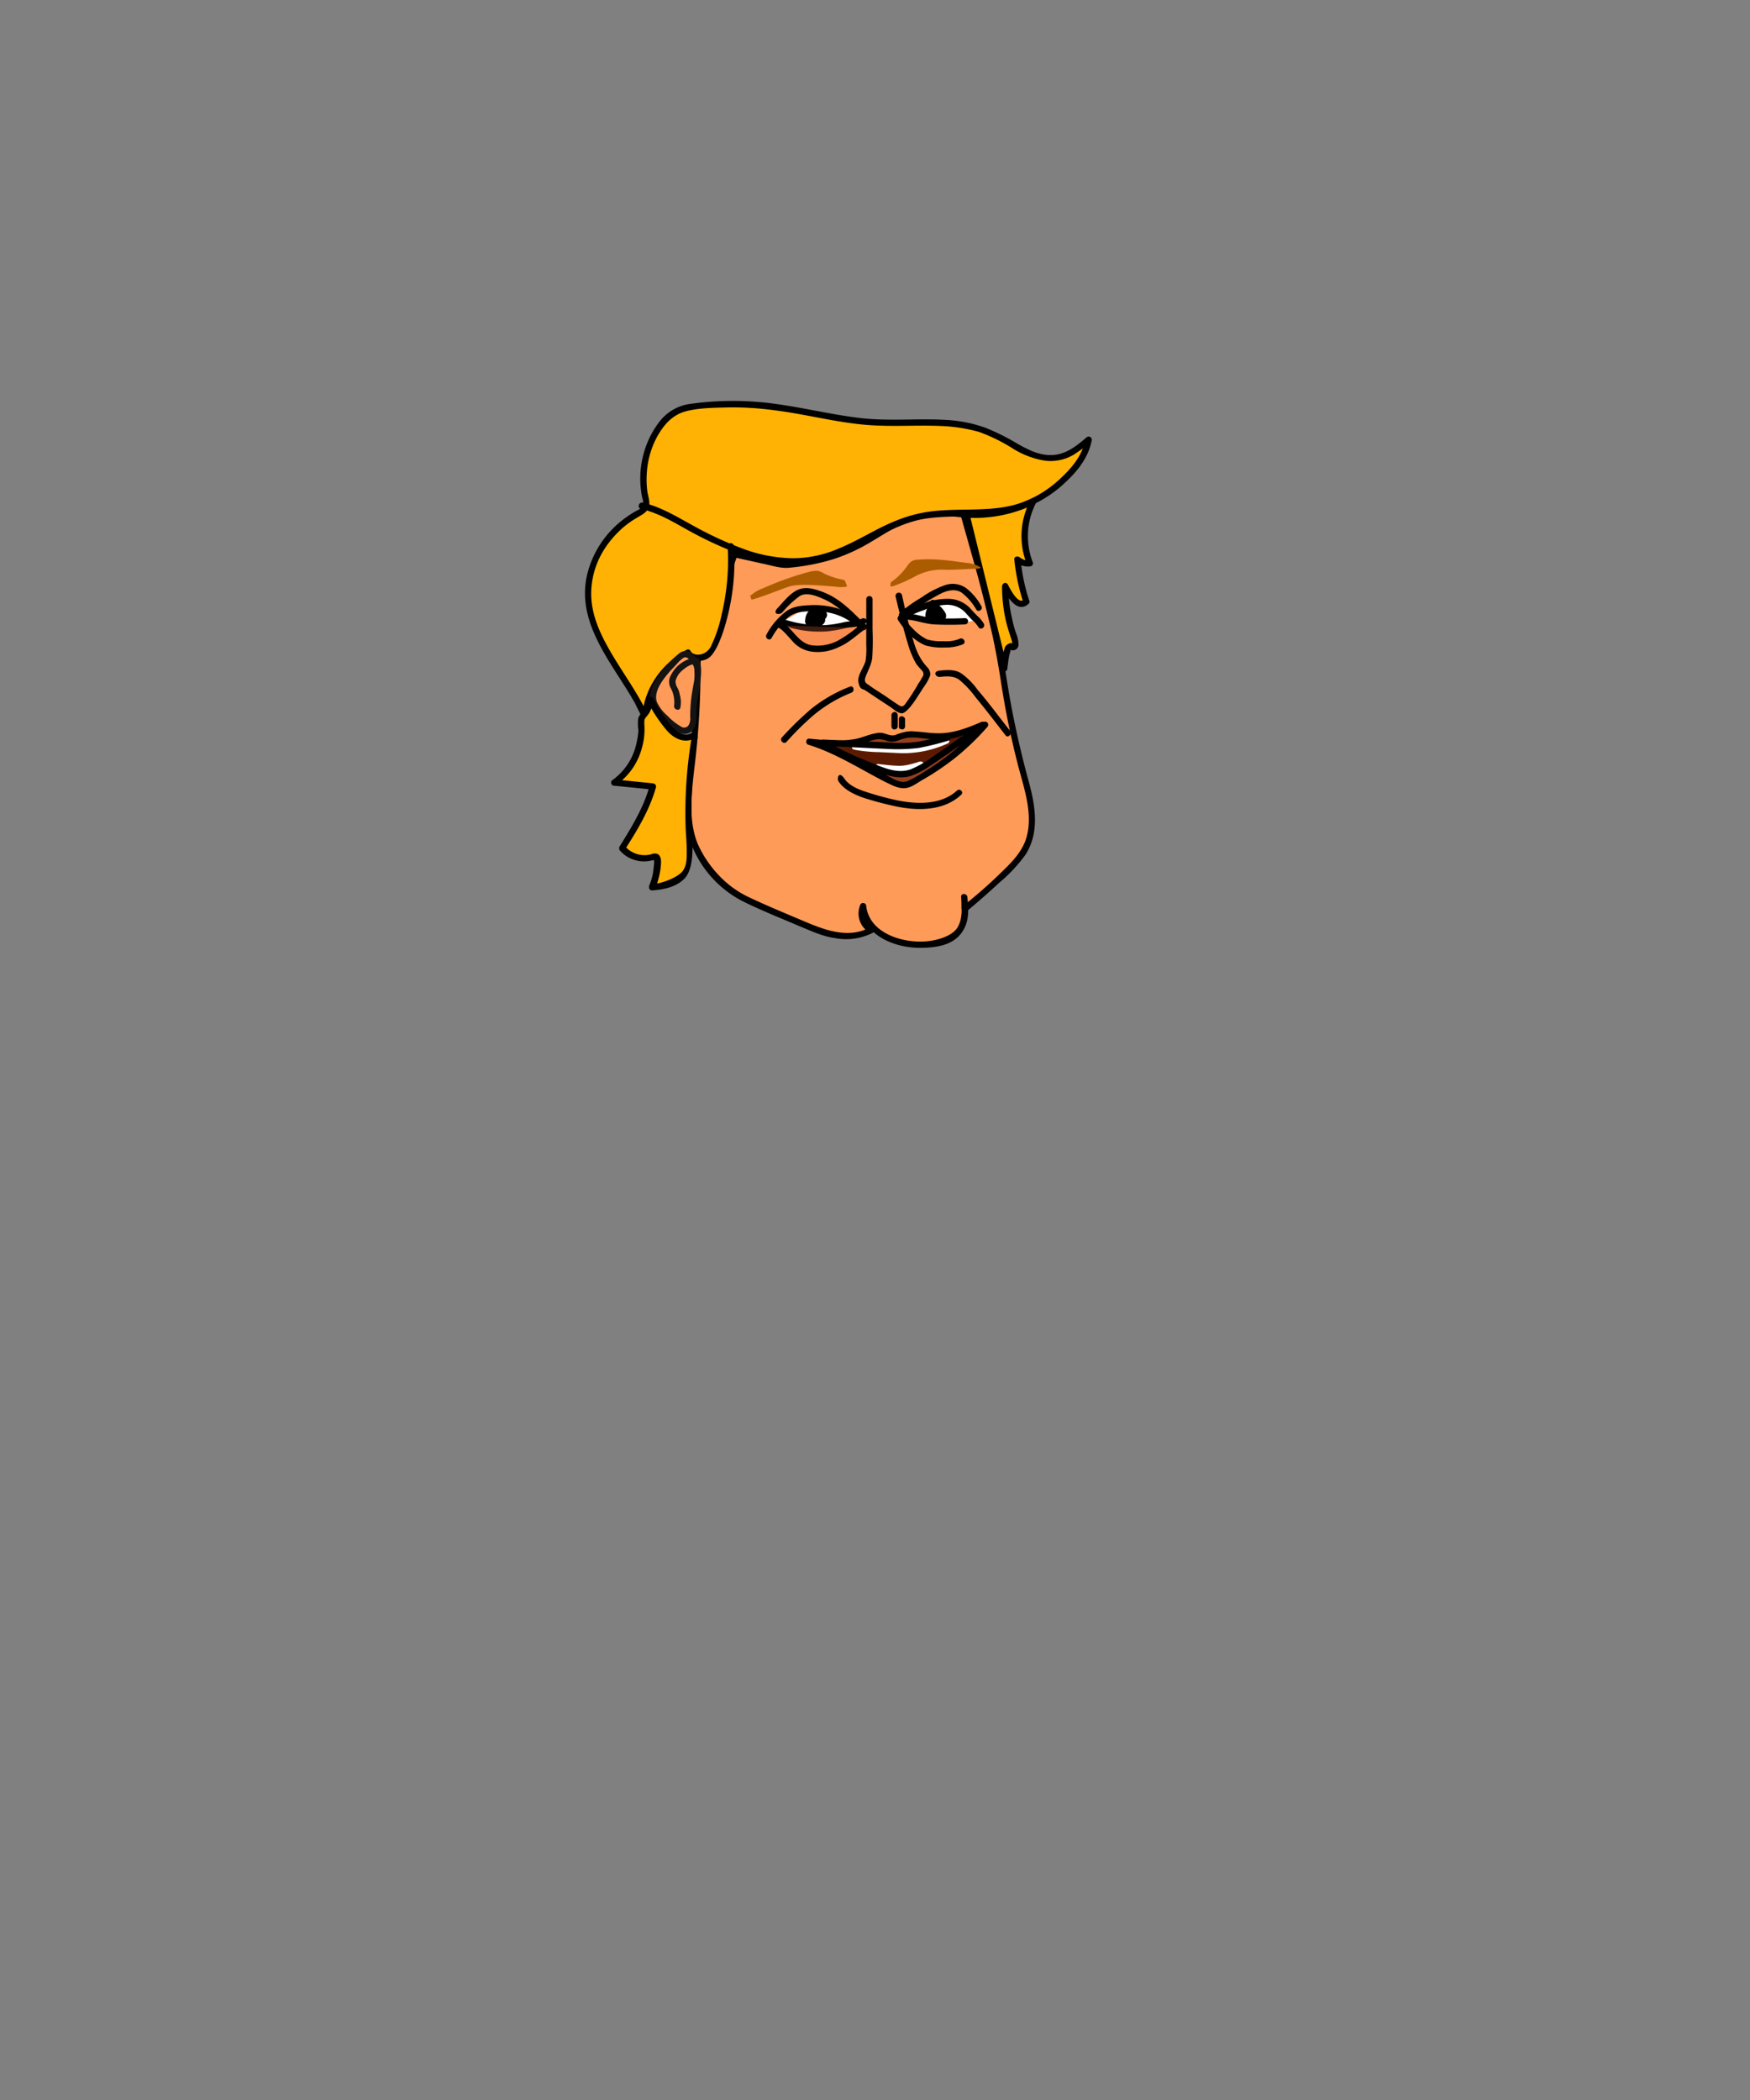 <svg xmlns="http://www.w3.org/2000/svg" viewBox="0 0 500 600"><rect x="0" y="0" width="500" height="600" fill="#808080" stroke="none"/><defs><style>.a{fill:#ff9b58}.c{fill:#ffb203}.e{fill:#fff}.k{fill:#963f1d}</style></defs><path class="a" d="M275.4 147.1c1.7 6.3 3.5 12.6 5.3 18.9s2.7 9.7 3.7 14.6c1.4 6.4 2.2 12.9 3.3 19.4s2.7 13.5 4.5 20.2 4.3 15.4.7 22.2a29.6 29.6 0 01-6 7.3c-3.6 3.4-7.3 6.8-11.3 10 0-1.2-.1-2.3-.1-3.4.3 4 .4 8.5-2.9 11.2a12.7 12.7 0 01-6.4 2.3 23.4 23.4 0 01-12.6-1.8c-3.7-1.9-6.6-5.2-7-9a5.3 5.3 0 002.4 6.7 14.9 14.9 0 01-7.8 1.7 20.5 20.5 0 01-8-1.8c-15-6.3-22.5-9.4-25.1-11.7s-9.8-8.4-11.1-18.1c-.9-7.1.3-14.1 1.1-21.2.9-8.8 1.1-17.7 1.3-26.6l10.5-29.7 14.3 3.1a53.6 53.6 0 0017.9-4.1c8.7-3.7 11.8-8.1 20.3-9.9a33.9 33.9 0 0113-.3z"/><path d="M274.5 147.3c2.2 7.9 4.5 15.8 6.6 23.7a241 241 0 014.9 23.9 241 241 0 004.9 23.9c1.8 6.9 4.6 14.6 2 21.6-1.6 4-4.8 6.9-7.8 9.8s-6.6 6-10.1 8.8l1.5.7c0-1.2-.1-2.3-.1-3.4h-1.8c.2 2.9.5 6.3-1.1 8.8s-6.3 3.8-9.7 3.9c-6.4.3-15.3-2.5-16.3-10a.9.9 0 00-1.8-.2 6.3 6.3 0 002.8 7.7V265c-6.2 3.3-12.9.7-18.8-1.8s-10.3-4.3-15.4-6.7a28.4 28.4 0 01-6.6-4.2 32.2 32.2 0 01-8.4-11.3c-2.7-6.8-1.7-14.5-.9-21.6a230 230 0 001.7-23.5c0-1.8.1-3.6.1-5.4a9.5 9.5 0 01.1-2.4 14.3 14.3 0 01.8-2.2l3.3-9.3 6.3-18-1.1.6 8.1 1.8c2.6.5 5.3 1.5 7.9 1.2a60.8 60.8 0 0012.7-2.5 51 51 0 0010.6-4.9c3.6-2.1 7-4.5 10.9-5.8a35 35 0 0115.4-1.1c1.1.2 1.6-1.5.4-1.7a37.9 37.9 0 00-13 .2 35.4 35.4 0 00-11.3 4.8 69.5 69.5 0 01-11.1 5.9 59.1 59.1 0 01-11.7 3 17.5 17.5 0 01-4.6.4c-1.5-.2-3-.7-4.5-1l-9.3-2c-.5-.2-.9.1-1.1.6l-5.7 16.1-3.6 10.3c-.4.9-.7 1.9-1 2.8s-.3 3.8-.3 5.6c-.2 8.3-.6 16.4-1.5 24.6s-2.1 15.1.1 22.3a31 31 0 0015 17.6c5.4 2.7 11 4.9 16.6 7.3 3.2 1.3 6.3 2.8 9.8 3.3a16.8 16.8 0 0011-1.5.9.9 0 000-1.5 4.6 4.6 0 01-2-5.7l-1.7-.3c1.1 8.6 10.5 12.1 18.1 11.8 3.9-.1 8.3-.8 10.8-4.1s2.1-6.9 1.8-10.4c-.1-1.1-1.9-1.2-1.8 0s.1 2.2.1 3.4a1 1 0 001.6.6c3.1-2.6 6.2-5.3 9.2-8.1a43.7 43.7 0 007.5-8c4.1-6.4 2.8-14.1.9-21s-4-15.9-5.4-23.9-2.5-16.7-4.6-24.8-5.1-18.5-7.6-27.7a.9.9 0 00-1.8.5z" fill="#020202"/><path class="c" d="M183.3 144.5c4.3.9 8.1 3.1 11.9 5.1 11.3 6.3 24.2 12.7 37.3 10.3 10.9-2.1 19.4-9.9 30.2-12.3a59.5 59.5 0 0112-1.1c5.6-.1 11.3-.1 16.5-1.7a33.7 33.7 0 0012.5-7.5c3.5-3.3 6.6-7.2 7.3-11.7-2.5 2.1-5.1 4.3-8.4 5-7.1 1.5-13.1-4-19.5-6.9-10.1-4.5-22.2-2.4-33.6-3.1-9.8-.5-19.3-3.3-29.1-4.4a93.7 93.7 0 00-20.5-.2 17.4 17.4 0 00-7.2 1.8 13.5 13.5 0 00-4.6 4.6 26.1 26.1 0 00-3.7 19.9 3.9 3.9 0 01.1 2.4c-.3 1-1.5 1.6-2.4 2.1-9.3 5.3-14.9 15.1-14 24.8 1.1 12.1 11.3 21.9 16.3 33.3.3-7.4 5-14.5 12.1-18.4.8 1.6 3.7 1.8 5.3.8a9.2 9.2 0 003.2-4.6 65.9 65.9 0 003.8-26.7"/><path d="M183.1 145.4c4.9 1.1 9.2 3.7 13.5 6.1a111.6 111.6 0 0013.1 6.2c8.9 3.5 18.6 4.9 27.8 1.8s15.5-8.4 24-10.7 20.2-.1 30-3.2a34.3 34.3 0 0012.8-7.7c3.5-3.2 6.7-7.2 7.6-12a.9.9 0 00-1.5-.9c-2.8 2.4-5.8 4.8-9.6 5s-6.8-1.4-9.9-3.1a63.4 63.4 0 00-9.4-4.7 39.1 39.1 0 00-10.8-2.2c-7.8-.5-15.6.3-23.3-.4s-16.7-2.9-25.1-4.1a88 88 0 00-25.1-.1 13.3 13.3 0 00-8.8 5.1 26.2 26.2 0 00-4.6 9.5 26.6 26.6 0 00-.6 10.5 18.4 18.4 0 00.5 2.5 2.4 2.4 0 01-1.4 2.7 30.1 30.1 0 00-4.2 2.7 28.1 28.1 0 00-10.3 15.6c-3.4 14 7.1 25.4 13.5 36.7l2.3 4.6c.4.9 1.6.4 1.7-.4.4-7.6 5.3-14 11.7-17.7l-1.3-.3c1.3 2.2 4.6 2.4 6.6 1.2s3.7-5.6 4.6-8.5a64.9 64.9 0 002.8-23.6c-.1-1.1-1.9-1.1-1.8 0a67.2 67.2 0 01-1.7 19.5 39.5 39.5 0 01-2.9 8.8 4.5 4.5 0 01-2.8 2.6c-1.1.3-2.6.2-3.2-.9a.8.8 0 00-1.2-.3c-7 3.9-12.2 11-12.6 19.2l1.7-.5c-2.9-6.3-7.1-11.9-10.6-17.9s-6.2-12-5.6-18.8 3.9-12.3 8.6-16.6a25.5 25.5 0 014.1-3c1.2-.8 2.8-1.4 3.5-2.8s.1-3.1-.2-4.6a25.3 25.3 0 01-.2-5.5 25 25 0 013.1-10.7c1.9-3.3 4.3-6 8.1-7s8.4-1 12.4-1.1a89.3 89.3 0 0112.7.8c8.2 1 16.2 3.1 24.4 4s15.3.2 23 .5a47.4 47.4 0 0111.2 1.7 50.2 50.2 0 019.6 4.7 24.6 24.6 0 009.1 3.5 12.9 12.9 0 009.3-2.3 40.1 40.1 0 003.9-3l-1.5-.9c-.7 4.4-3.6 8-6.8 11a32.4 32.4 0 01-11.1 7.1c-9.3 3.4-19.5 1.1-29.1 3.1s-15.4 6.8-23.2 10a33.4 33.4 0 01-13.2 2.9 42.4 42.4 0 01-14.1-2.6 102.8 102.8 0 01-14.7-6.8c-4.6-2.5-9.1-5.3-14.3-6.5-1.1-.2-1.6 1.5-.5 1.8z"/><path d="M237 213.4l14.7-.2c4.4 0 8.8 0 13-1-.1.1.1.3.3.3a19.5 19.5 0 004.2-.8l2.3-1.1a6.6 6.6 0 013.7-.2c-1.5 2.1-3.7 3.5-5.8 4.9a29.6 29.6 0 01-11.6 5.2l-3.3 1-1.3.2-.9-.4a13.5 13.5 0 01-2.6-1.5c-.9-.7-1.7-1.6-2.7-2.3a11.4 11.4 0 00-3.1-1.6l-7.3-3" fill="#5c1b00"/><path class="e" d="M244.1 214.2a41.7 41.7 0 007.1.7l6.3.3a30.6 30.6 0 0013.3-2.8c1-.5.1-2.1-.9-1.6a27.8 27.8 0 01-12.7 2.6l-5.5-.3a58.3 58.3 0 01-7.2-.6c-1.1-.2-1.6 1.5-.4 1.7zm6.9 5.9a44.6 44.6 0 006.3.5c2.1-.1 4-.9 6-1.3l-.7-1.7a18.1 18.1 0 01-5.9 1.7c-1.7.2-3.6.3-5.1-.8a.9.9 0 00-1.2.3 1 1 0 00.3 1.3c1.7 1.2 4 1.2 6 1a23.8 23.8 0 006.8-1.9c1-.4.3-1.9-.7-1.6s-3.7 1.2-5.7 1.2-4.1-.3-6.1-.5c-.5-.1-.9.4-.9.9s.4.8.9.9z"/><path class="c" d="M286.9 191c.6-5.1 1.1-6.5 1.5-6.5h.3c.3.1.7.4 1 .3s.4-1.9 0-3a43.5 43.5 0 01-2.5-14.3 14.9 14.9 0 002.7 3.9c1.1 1 2.5 1.4 3.4.4a54.3 54.3 0 01-2.6-12.1 4.3 4.3 0 003.6 1.2 19.6 19.6 0 01-1.5-9.2 20.4 20.4 0 012.5-8.6 36.1 36.1 0 01-9.7 3.2 43 43 0 01-9.5.6z"/><path d="M287.8 191c.2-1.3.3-2.6.6-3.9a13.6 13.6 0 00.4-1.7c.1-.5 0 0-.1-.1s-.2 0 .1.3.5.2.7.2a1.6 1.6 0 001.5-1.6 8 8 0 00-.6-3 30.3 30.3 0 01-1.2-4.3 42.2 42.2 0 01-1.1-9.3l-1.6.4c1.2 2.4 4.2 7.5 7.4 4.5a.8.8 0 00.2-.8 53.6 53.6 0 01-2.5-11.9l-1.5.7a5.4 5.4 0 004.4 1.3.9.9 0 00.6-1.1 20.6 20.6 0 01.9-17 .9.9 0 00-1.2-1.3 37.8 37.8 0 01-18.7 3.7 1 1 0 00-.9 1.2l10.8 43.9a.9.9 0 001.8-.5L277 146.8l-.9 1.1a39 39 0 0019.6-3.9l-1.2-1.2a21.6 21.6 0 00-1.1 18.4l.6-1.1a3.8 3.8 0 01-2.7-.9c-.5-.4-1.6-.2-1.5.6a58.2 58.2 0 002.6 12.4l.2-.9c-1.7 1.6-4-3.1-4.6-4.2s-1.7-.4-1.7.5a44.8 44.8 0 00.9 8.9 41.6 41.6 0 001.2 4.4l.6 1.9a3.6 3.6 0 01.2 1c0 .6 0 0-.2-.1s-1.6.4-1.9 1.3a24.4 24.4 0 00-1.1 6c-.2 1.1 1.6 1.1 1.8 0z"/><path class="e" d="M243.5 177.2a3.7 3.7 0 01-1.7-1l-2.2-1a18.6 18.6 0 00-4.6-1.3 9.7 9.7 0 00-4.8.3 11.7 11.7 0 00-3.2 1.5l-3.7 2.1 5.2.9 3.3.6a41.6 41.6 0 006.1-.1 13.9 13.9 0 005.7-1.2m35.9-2a15.1 15.1 0 01-1.7-1 8.4 8.4 0 00-2.1-1.1 19.3 19.3 0 00-4.7-1.3 11.1 11.1 0 00-4.8.3 13.3 13.3 0 00-3.2 1.5l-3.7 2.1 5.3 1 3.2.5a31 31 0 006.1-.1 16.2 16.2 0 005.8-1.1"/><path d="M258.3 176.8a36.4 36.4 0 015.7-2.5 18.1 18.1 0 016.4-1.5 7.2 7.2 0 015.3 2.1l1.9 2.1a9.3 9.3 0 011.9 2.1c.6 1.1 2.1.2 1.6-.9a10.6 10.6 0 00-1.9-2.3c-.8-.7-1.5-1.6-2.3-2.4a8.7 8.7 0 00-5.7-2.4 19.3 19.3 0 00-7.1 1.2 39.9 39.9 0 00-6.7 2.9c-1 .6-.1 2.2.9 1.6z"/><path d="M258.4 177c2.8 0 5.5 1.2 8.4 1.4a88.1 88.1 0 008.9 0 .9.9 0 100-1.8 88.1 88.1 0 01-8.9 0c-2.9-.2-5.6-1.4-8.4-1.4a.9.9 0 000 1.8z"/><path d="M265.5 172.9a24.4 24.4 0 00.1 2.7 7.7 7.7 0 00.2 1.5 1.4 1.4 0 001.1 1.2 2.8 2.8 0 002.6-.8 2 2 0 00.8-1.2 1.9 1.9 0 00-.4-1.5 7 7 0 00-1.8-2 3.3 3.3 0 00-1.4-.4 1.7 1.7 0 00-1.3.7 4.8 4.8 0 00-1 2.8 2.1 2.1 0 001.6 2.2 2.3 2.3 0 002.5-1.4 4 4 0 00.1-3.2 1 1 0 00-1.3-.3.9.9 0 00-.3 1.2c.1.2 0-.2 0 0v1.3c0 .1-.1.3 0 .1v.2h-.6c-.2-.2 0 .1 0-.1h-.1v-.2a.9.9 0 01.1-.5.6.6 0 01.1-.4.4.4 0 01.1-.3c-.1.2 0-.1 0-.1h.1c.1-.2-.1.1 0-.1h.6c.2.2-.2-.1 0 .1l.3.3.3.3.2.2h.1l.2.3a.3.3 0 00.1.2c.1.2 0-.2 0 0v.1c0 .3-.1.1 0-.1v.2c.1-.1.1-.1 0-.1h-.1c0 .1-.1.1-.1.2s0 0-.1 0h-.2c-.1 0-.1 0 0-.1s-.3.2-.4.1h-.1l.2.2c-.1 0-.1-.4-.1-.5s-.1-.1-.1-.2v-.2a1.3 1.3 0 00-.1-.6v-2.4c.1-.5-.4-.9-.9-.9s-.8.4-.9.9z"/><path d="M258.4 176.4a31.7 31.7 0 015.1-3.7 60.5 60.5 0 015.5-3.2c1.9-.9 4.4-1.4 6.1.1a16.5 16.5 0 013.8 4.5c.5 1 2.1.1 1.5-.9a16.7 16.7 0 00-4.4-5.2 6.7 6.7 0 00-6.3-.7 26.2 26.2 0 00-6.4 3.4 40.5 40.5 0 00-6.2 4.4c-.9.8.4 2.1 1.3 1.3z"/><path d="M256.6 177.2a25.8 25.8 0 003.3 4.1 13.9 13.9 0 004.5 3.1 16.9 16.9 0 005.5.6 13 13 0 005.2-.9c1.1-.5.2-2.1-.9-1.6a10.1 10.1 0 01-4.6.7 14.8 14.8 0 01-4.7-.5 13.4 13.4 0 01-3.8-2.8 14.8 14.8 0 01-2.9-3.7.9.9 0 00-1.6 1zm-9.6 1c-1.2-.4-2.1-1.5-3.2-2.2a18.3 18.3 0 00-3.4-1.8 22.8 22.8 0 00-8.6-1.3c-2.8.1-5.5.3-7.6 2.1a19.7 19.7 0 00-5.2 6.3c-.6 1.1 1 2 1.5.9a21 21 0 014.6-5.7c2.2-1.9 5.3-1.9 8.1-1.8a17.3 17.3 0 017.7 1.7 17.5 17.5 0 012.9 1.8 8 8 0 002.7 1.8c1.1.3 1.5-1.4.5-1.8z"/><path d="M246.1 176.8c-1.4.8-3.5.6-5.1 1a31.2 31.2 0 01-5.2.8 33.2 33.2 0 01-11.3-1.5c-1.1-.4-1.5 1.3-.4 1.7a30.9 30.9 0 0012.1 1.6 37.8 37.8 0 005.7-1c1.7-.3 3.6-.2 5.1-1.1s.1-2.1-.9-1.5z"/><path d="M232.5 174.5c-.7.6-1.4 1.6-1 2.5s1.9.9 2.7.7 2-.9 2.1-1.9-1-1.7-1.9-2a3.4 3.4 0 00-2.6.2 3.6 3.6 0 00-1.5 1.9 3 3 0 00-.2 1 1.9 1.9 0 00.2 1.5 2.4 2.4 0 002.3 1 4.3 4.3 0 001.6-.5 2 2 0 001.2-.8c.8-.9.2-2.4-.6-3.1a.9.9 0 00-1.3 1.3l.2.2c.1 0 .1.1.1.2s.2.2.1 0a.4.4 0 00.1.3l-.4.3h-1.7c-.1 0-.2-.3-.1 0v-.2a.6.6 0 00.1-.4c.1-.2.1-.5.2-.7s0 .1 0 0h.1v-.2c.1-.2-.1.1 0 0l.3-.3h1.5c0 .1.2.1 0 .1l.4.2h.1v-.2c.2-.2 0-.1 0 0h-.1l-.2.2h-1.3l.2.3h.1c0-.2-.1.1 0 0s0-.2.1-.2a.1.1 0 01.1-.1l.3-.4a.9.9 0 000-1.3.9.9 0 00-1.2 0z"/><path d="M247.3 178.5c-3.8-3.7-7.2-7.5-12.3-9.4-2.2-.8-4.7-1.6-7-.6s-4.1 3.4-5.8 5.2.5 2.1 1.3 1.3a27.9 27.9 0 015-4.7c2-1.2 4.9 0 6.9.9 4.3 1.9 7.4 5.4 10.7 8.6.8.8 2.1-.5 1.2-1.3z"/><g opacity=".27"><path d="M246.1 179.4l-2 1.5a23.9 23.9 0 01-4.7 3.1 11.3 11.3 0 01-2.4.8 11.1 11.1 0 01-5.7.4l-1.8-.6c-1.9-.8-4.6-4.9-6.4-5.9" fill="#e9633a"/><path d="M245.5 178.7a33.2 33.2 0 01-6.2 4.4 12.5 12.5 0 01-7.8 1.2c-3.6-.9-4.9-4.6-7.9-6.3-1-.6-1.9 1-.9 1.5s2.8 2.7 4.1 4.1a8.9 8.9 0 005.3 2.6 13.6 13.6 0 007.7-1.4c2.6-1.1 4.7-3.1 7-4.8s-.4-2-1.3-1.3z" fill="#070401"/></g><path d="M247.5 171.2v13.2a21.3 21.3 0 01-.2 4.4c-.5 2-2.5 4.2-2 6.3s1.1 1.6 2 2.2l3.6 2.4 3.5 2.3c.9.6 2 1.7 3.2 1.8s3.3-2.8 4.2-4.2l2.2-3.4a13.2 13.2 0 001.8-3.3 3 3 0 00-.8-2.2 14.4 14.4 0 01-2.3-3.2c-1.4-2.5-2-5.5-2.8-8.3s-1.5-6.1-2.2-9.2a.9.9 0 00-1.8.5c1.1 4.6 2.2 9.3 3.6 13.8a25.8 25.8 0 002.3 5.4c.5.7 1.2 1.4 1.8 2.1a1.4 1.4 0 01-.1 1.7 17.4 17.4 0 01-1.1 1.8 59.4 59.4 0 01-3.8 5.9c-.9 1.2-1.7.3-2.7-.3l-3.2-2.2-3.1-2-1.4-1c-.8-.5-1.3-.9-1-2s1.7-3.5 2-5.6a74.5 74.5 0 00.1-8.2v-8.7a.9.9 0 10-1.8 0z"/><path class="a" d="M199 188.8c-1.1-.3-1.6-1.6-2.7-1.9a2.8 2.8 0 00-2.5 1.2 27.7 27.7 0 00-6.4 8.2 6.8 6.8 0 00-.8 3.4 7.1 7.1 0 002.3 4.2 25.9 25.9 0 004.6 4.1 4 4 0 002.3.8 2.4 2.4 0 002-1.6 6.6 6.6 0 00.3-2.4 30.7 30.7 0 01.5-6.8c.5-2.9 1.3-5.9.1-8.7-.1-.1-.1-.3-.3-.4h-.6a9.5 9.5 0 00-5.2 4.1 3.5 3.5 0 00-.5 2.4 9.4 9.4 0 00.6 1.5 7.9 7.9 0 01.8 5"/><path d="M199.3 188c-.9-.3-1.4-1.4-2.3-1.8a3 3 0 00-3.1.6 29.7 29.7 0 00-5.6 6.1c-1.4 2-3 4.7-2.5 7.3s2.7 4.8 4.6 6.5 4.1 3.8 6.5 2.7 2-4.4 2.1-6.8.9-5.8 1.2-8.8.2-6.5-2.7-5.7a9.2 9.2 0 00-5.8 4.8 3.7 3.7 0 000 3.8 8.6 8.6 0 01.9 5c-.1 1.1 1.6 1.6 1.8.4a7.8 7.8 0 00-.2-3.7 5.5 5.5 0 00-.6-1.8 3.9 3.9 0 01-.6-2 5.8 5.8 0 012-3.1c.8-.7 2.3-1.8 3.4-1.7l-.7-.3a3.6 3.6 0 01.7 2.4 13.1 13.1 0 01-.1 2.8c-.3 1.6-.6 3.2-.8 4.8a45.8 45.8 0 00-.3 5.3 3.8 3.8 0 01-.4 2.3 1.5 1.5 0 01-2.2.5 16.6 16.6 0 01-3.9-3.1 11.4 11.4 0 01-3-3.9c-1.1-3.1 1.9-6.7 3.8-8.9l1.8-1.9a10.7 10.7 0 011.9-1.8c.9-.5 1.4.1 2 .7a5.4 5.4 0 001.6 1c1.1.4 1.6-1.4.5-1.7z" fill="#161413"/><path d="M242.8 196.2a41.1 41.1 0 00-11.1 6.4 90.8 90.8 0 00-8.3 8.1c-.8.8.5 2.1 1.3 1.3a80.9 80.9 0 017.8-7.7 39.5 39.5 0 0110.8-6.4c1-.4.6-2.2-.5-1.7zm25.7-2.8c2.1-.2 4.2-.4 5.9 1.1a28.5 28.5 0 014.4 4.8c2.9 3.5 5.7 7.2 8.5 10.8.7.9 2-.4 1.3-1.3-3.1-3.9-6-7.9-9.2-11.6a20.5 20.5 0 00-4.6-4.7c-1.8-1.3-4.2-1.1-6.3-.9s-1.2 1.9 0 1.8z"/><path d="M254.5 166.4a18.8 18.8 0 004.5-4.4 5.4 5.4 0 011.4-1.6 3.8 3.8 0 012.1-.5c4.5-.4 9 .3 13.5.9a9.1 9.1 0 014.3 1.4 3 3 0 01-1.6.3c-3 .1-5.5.3-8.5.3a16.1 16.1 0 00-8.6 1.8 41.7 41.7 0 01-6.5 2.9c-.3.1-.6.1-.7-.1m-13.2-1.7a22.3 22.3 0 01-5.7-1.8 5.8 5.8 0 00-1.8-.8 7.8 7.8 0 00-2.2.2 87.4 87.4 0 00-13.3 4.7 11.5 11.5 0 00-4 2.4c.6 0 .2 1 .7.9 3-.8 7.6-2.7 10.5-3.7s10.1-.2 13.2 0a9.1 9.1 0 003.3 0c.3 0-.3-1-.3-1.3" fill="#ab5c00"/><path class="k" d="M239.9 212.7c2.1.2 4-.8 6-1.3a24.7 24.7 0 013.8-.5h2.1l1.5.3c2.4.2 4.5-1.5 6.9-1.6a9.5 9.5 0 013.3.5 33.3 33.3 0 007.8.8c-.9.7-1.9.1-2.8.7s-2.5.1-4 .6a23.4 23.4 0 01-6.5 1.2 31.9 31.9 0 01-5.3-.6c-1.2-.1-4.8.3-5.9 0-3.1-.7-3.9.2-7.1.4"/><path d="M231.8 212.9c4.2.4 8.6.8 12.8 0 2.2-.4 4.2-1.5 6.3-1.7a6.7 6.7 0 012.8.6 4.6 4.6 0 002.6-.1 14.9 14.9 0 013-.9 16 16 0 013.1 0 51.9 51.9 0 006.8.5c4.2-.2 8.2-1.8 12-3.5 1.1-.4.2-2-.9-1.5-3.9 1.7-8.1 3.3-12.4 3.2-2.2 0-4.3-.4-6.4-.5a8.8 8.8 0 00-2.8.1 16.1 16.1 0 00-2.9.9c-1.2.3-1.9-.1-3-.4a4.3 4.3 0 00-2.5-.1c-2 .3-3.8 1.2-5.7 1.6-4.2.8-8.6.4-12.8 0-1.2-.1-1.2 1.7 0 1.8z"/><path d="M235.3 213.1l18.5.9a50.6 50.6 0 008.7-.3 81.1 81.1 0 008.5-2.1c1.1-.3.7-2-.4-1.7a75.4 75.4 0 01-8.2 2 39.5 39.5 0 01-9.1.2l-18-.8c-1.2-.1-1.1 1.7 0 1.8zm4.3 10.2c1.6 2.3 4.1 3.5 6.7 4.5a90.1 90.1 0 0010.2 2.7c6.1 1.2 13.3 1.1 18.1-3.4.9-.8-.4-2-1.2-1.2-4.5 4.1-11.3 3.9-16.9 2.8a83.7 83.7 0 01-8.6-2.3c-2.5-.8-5.2-1.8-6.7-4s-2.2-.1-1.6.9zm5.9-44.6a33.2 33.2 0 01-6.2 4.4 12.5 12.5 0 01-7.8 1.2c-3.6-.9-4.9-4.6-7.9-6.3-1-.6-1.9 1-.9 1.5s2.8 2.7 4.1 4.1a8.9 8.9 0 005.3 2.6 13.6 13.6 0 007.7-1.4c2.6-1.1 4.7-3.1 7-4.8s-.4-2-1.3-1.3z"/><path class="c" d="M198.6 210.5a127.7 127.7 0 00-1.6 30.3c.2 2.6.4 5.5-.7 7.8s-6.1 4.7-9.9 4.9a18.6 18.6 0 001.5-7.7 1.5 1.5 0 00-.3-1c-.3-.2-.7 0-1 .1a8.2 8.2 0 01-8.7-2.5c3.4-5.6 7-11.2 8.7-17.7l-10.9-1.1c5.1-3.5 8.1-10.3 7.6-16.8a6.5 6.5 0 010-1.4 4.3 4.3 0 01.9-1.3 8.8 8.8 0 001.7-4.1 50.3 50.3 0 004.4 6.9 10.8 10.8 0 003.3 3.1 4.4 4.4 0 004.3.4"/><path d="M197.7 210.2a130.3 130.3 0 00-1.8 26.5c.1 2 .3 4.1.3 6.2s.1 4.2-1.1 5.9-5.6 3.6-8.7 3.8l.8 1.4a27.3 27.3 0 001.5-5.6c.1-1.2.6-3.6-.8-4.4a2.5 2.5 0 00-1.9.1 7.4 7.4 0 01-7.5-2.4v1.1c3.6-5.6 7.1-11.4 8.9-17.8.2-.7-.3-1.1-.9-1.2l-10.9-1.1.4 1.6a18.7 18.7 0 007.4-10.6 19.2 19.2 0 00.7-6.7c0-.8-.1-1.4.4-2a14.7 14.7 0 001-1.3 11.2 11.2 0 001.2-3.5l-1.7.2a43.9 43.9 0 005.6 8.4c2 2.2 4.7 3.6 7.6 2.3 1.1-.4.2-2-.9-1.5-2.7 1.2-5.1-1.6-6.6-3.6a39.6 39.6 0 01-4.1-6.5 1 1 0 00-1.7.2 6.3 6.3 0 01-1.3 3.5c-.5.8-1.2 1.4-1.3 2.4a16.1 16.1 0 00.1 3.1 19.9 19.9 0 01-.5 3.4 17.4 17.4 0 01-6.8 10.7.9.9 0 00.5 1.7l10.9 1.1-.9-1.1c-1.7 6.3-5.2 11.9-8.6 17.4a1.1 1.1 0 00.1 1.1 9.2 9.2 0 007.4 3.1 10.8 10.8 0 001.9-.3c.5-.1.4-.2.5.4a5.7 5.7 0 01-.1 1.3 17 17 0 01-1.3 5.5c-.2.6 0 1.4.8 1.4 3.2-.2 6.7-.9 9.1-3.2s2.6-7.3 2.4-11.2a130.7 130.7 0 011.5-29.3c.2-1.1-1.5-1.6-1.7-.5zm57-5.9v3.2c0 .5.4 1 .9.9a.9.9 0 00.9-.9v-3.2a1 1 0 00-.9-.9c-.5.1-.9.4-.9.9zm3.9 3.2v-2a.9.9 0 00-.3-.6l-.6-.3c-.3.1-.5.1-.7.3a1.4 1.4 0 00-.2.6v2a1.4 1.4 0 00.2.7l.7.2a.7.7 0 00.6-.2.9.9 0 00.3-.7z"/><path class="k" d="M231.2 211.9c8.5 2.6 15.8 7.7 23.8 11.4a6 6 0 003.9.9 6.1 6.1 0 001.7-.7 73.1 73.1 0 0020.9-16.4c-6.2 3.6-11.7 8.3-17.9 12a13.5 13.5 0 01-5 2c-2.4.4-4.9-.4-7.2-1.3a126.1 126.1 0 01-15.9-7.1"/><path d="M231 212.8c7.8 2.4 14.7 6.9 21.9 10.6 1.7.8 3.4 1.8 5.3 1.8s3.4-1.2 4.9-2.1a76.3 76.3 0 009.6-6.4 72.6 72.6 0 009.4-9 .9.9 0 00-1.1-1.4c-3.5 2.1-6.9 4.6-10.2 6.9l-5.3 3.7a27.3 27.3 0 01-5.3 2.9c-4.1 1.5-8.5-.8-12.3-2.3a117.8 117.8 0 01-11.9-5.6c-1.1-.6-2 1-.9 1.5a121.9 121.9 0 0012.1 5.7c3.9 1.6 8.4 3.8 12.7 2.7a21.7 21.7 0 005.3-2.6l5.5-3.7c3.7-2.6 7.3-5.3 11.2-7.7l-1.1-1.4a71.7 71.7 0 01-16.9 14.2 31 31 0 01-4.7 2.6c-2 .7-4.2-.8-5.9-1.7-3.4-1.7-6.8-3.6-10.1-5.4a64.3 64.3 0 00-11.8-5c-1.1-.4-1.5 1.4-.4 1.7z"/></svg>